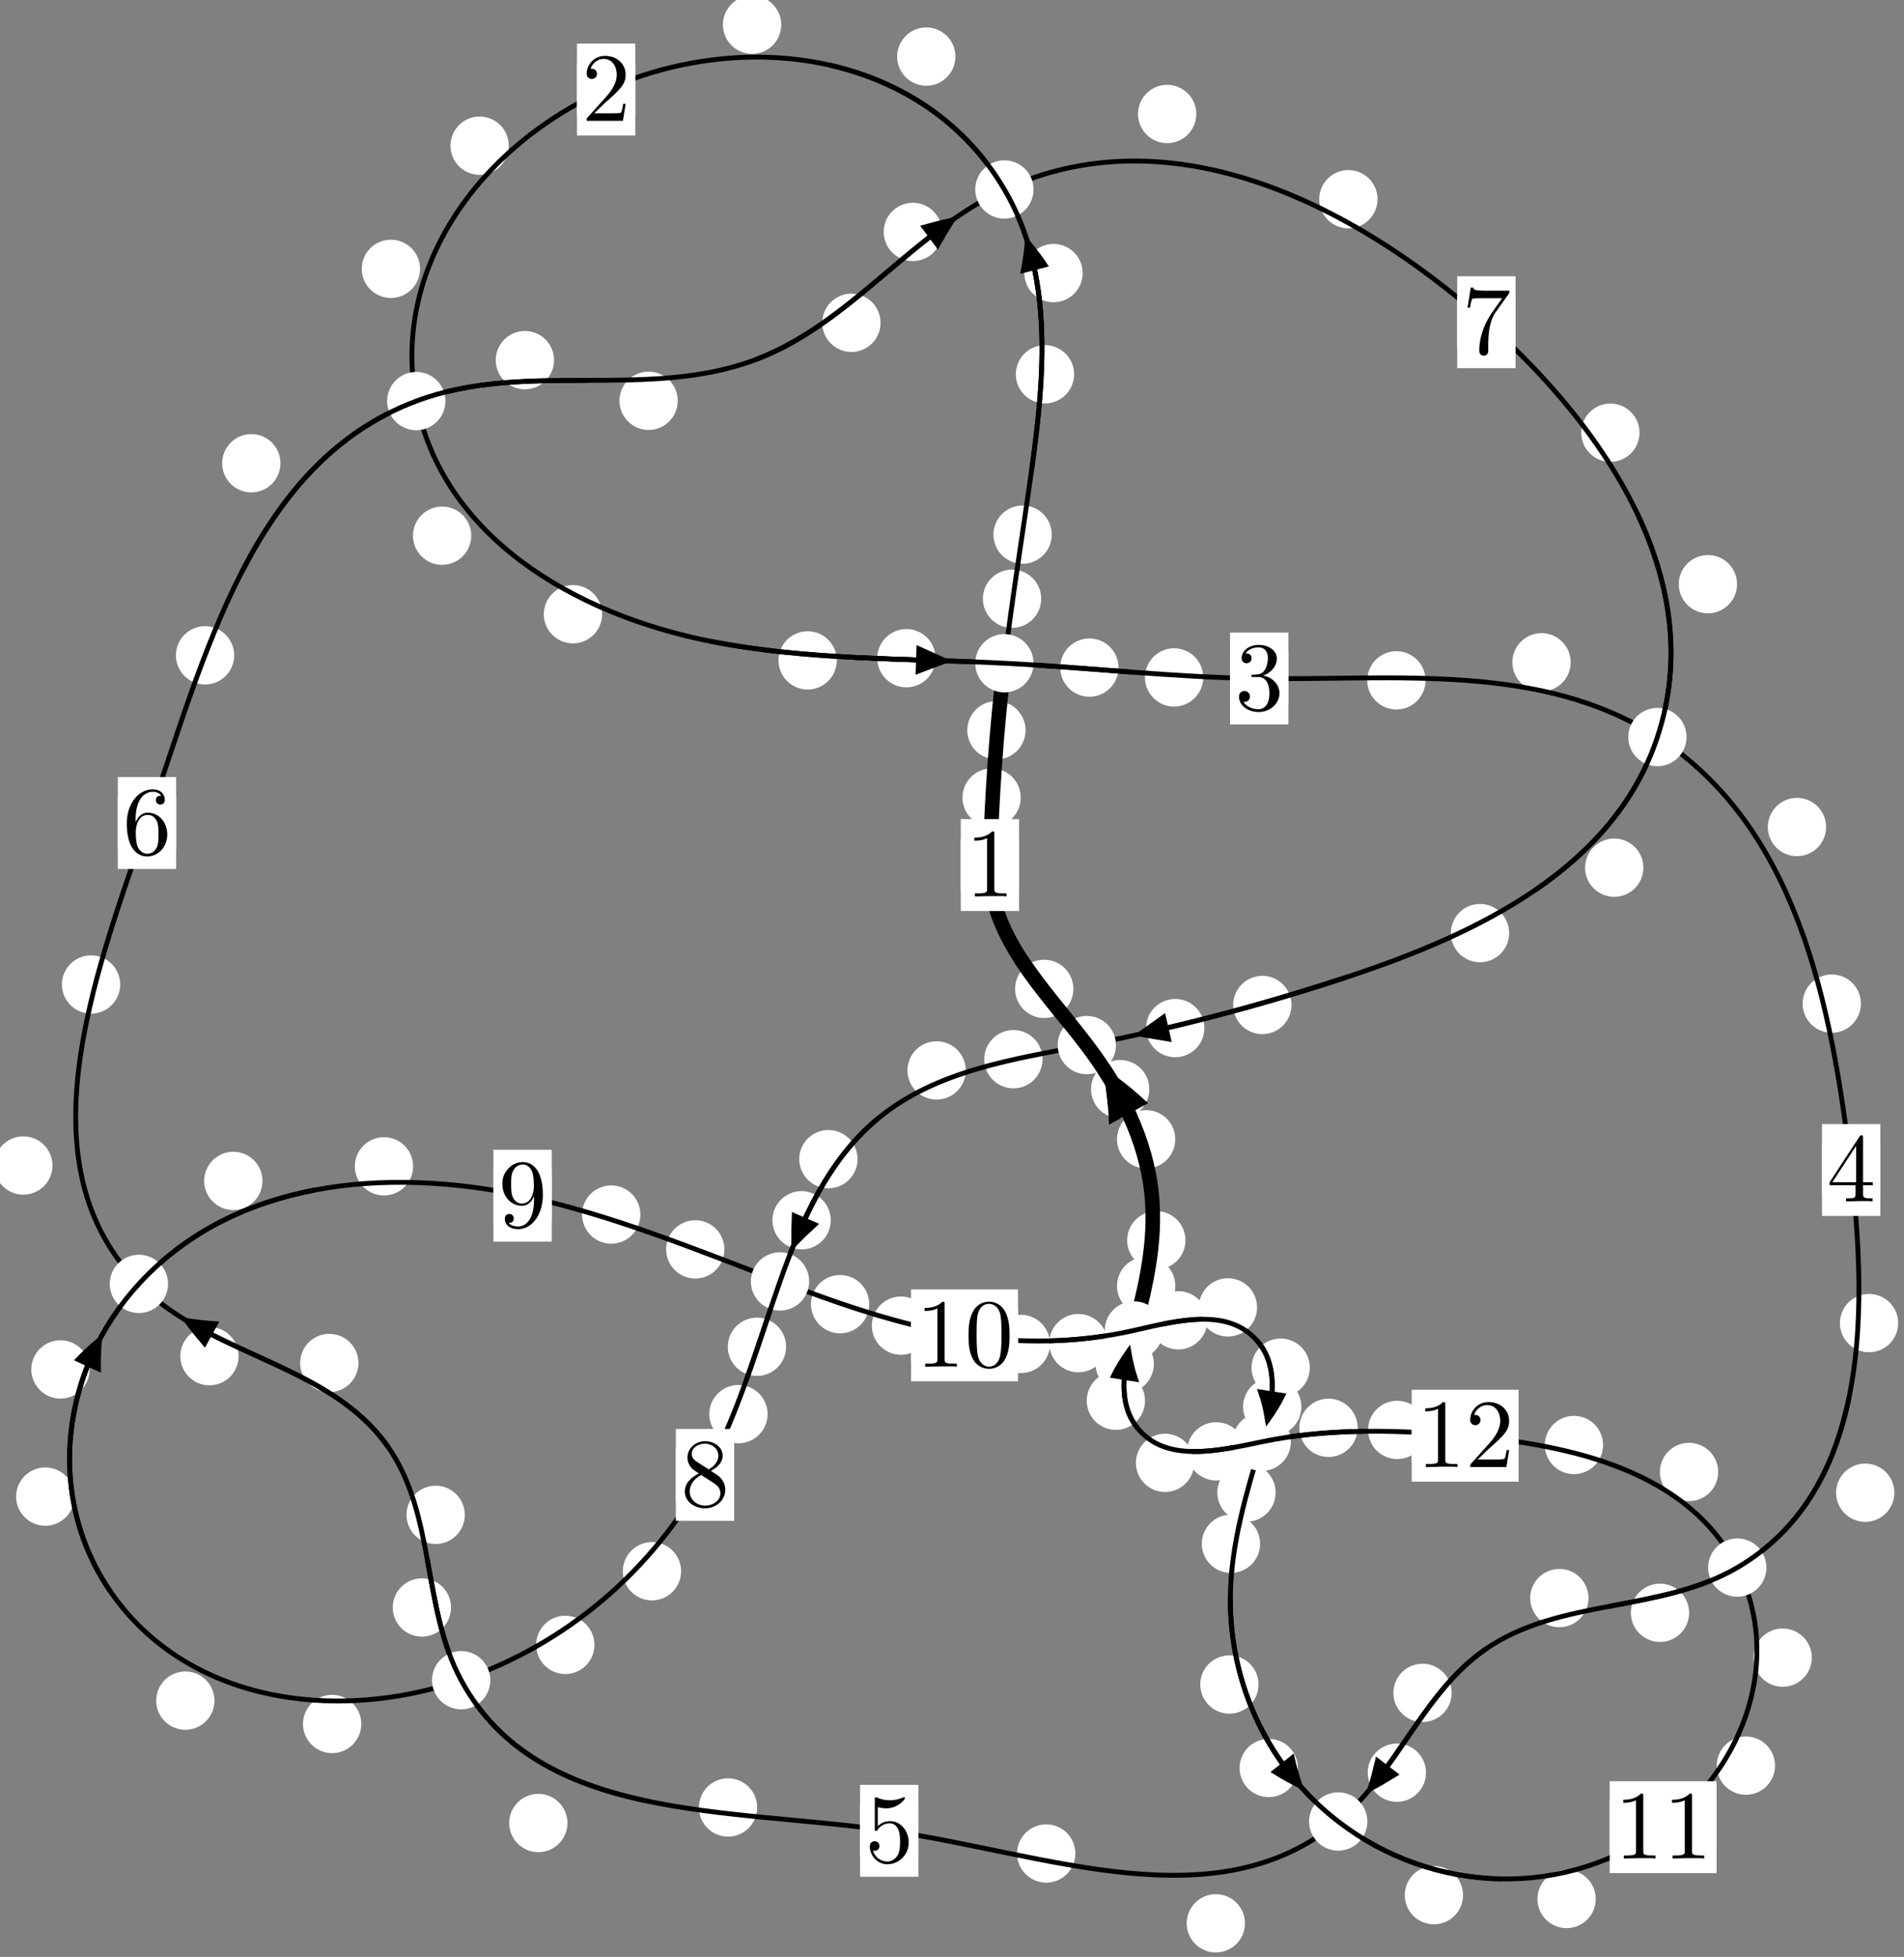 <?xml version="1.0"?>
<!-- Created by MetaPost 1.999 on 2021.07.06:0007 -->
<svg version="1.1" xmlns="http://www.w3.org/2000/svg" xmlns:xlink="http://www.w3.org/1999/xlink" width="195.256" height="200.635" viewBox="0 0 195.256 200.635">
<rect x="0" y="0" width="195.256" height="200.635" fill="#808080" stroke="none"/>
<!-- Original BoundingBox: -103.596359 -132.181274 91.659515 68.453934 -->
  <defs>
    <g transform="scale(0.01,0.01)" id="GLYPHcmr10_48">
      <path style="fill-rule: evenodd;" d="M460 -320C460 -400,455 -480,420 -554C374 -650,292 -666,250 -666C190 -666,117 -640,76 -547C44 -478,39 -400,39 -320C39 -245,43 -155,84 -79C127 2,200 22,249 22C303 22,379 1,423 -94C455 -163,460 -241,460 -320M249 -0C210 -0,151 -25,133 -121C122 -181,122 -273,122 -332C122 -396,122 -462,130 -516C149 -635,224 -644,249 -644C282 -644,348 -626,367 -527C377 -471,377 -395,377 -332C377 -257,377 -189,366 -125C351 -30,294 -0,249 -0"></path>
    </g>
    <g transform="scale(0.01,0.01)" id="GLYPHcmr10_49">
      <path style="fill-rule: evenodd;" d="M294 -640C294 -664,294 -666,271 -666C209 -602,121 -602,89 -602L89 -571C109 -571,168 -571,220 -597L220 -79C220 -43,217 -31,127 -31L95 -31L95 -0L257 -0L130 -3L217 -3L257 -3L297 -3L384 -3L419 -0L419 -31L387 -31C297 -31,294 -42,294 -79"></path>
    </g>
    <g transform="scale(0.01,0.01)" id="GLYPHcmr10_50">
      <path style="fill-rule: evenodd;" d="M127 -77L233 -180C389 -318,449 -372,449 -472C449 -586,359 -666,237 -666C124 -666,50 -574,50 -485C50 -429,100 -429,103 -429C120 -429,155 -441,155 -482C155 -508,137 -534,102 -534C94 -534,92 -534,89 -533C112 -598,166 -635,224 -635C315 -635,358 -554,358 -472C358 -392,308 -313,253 -251L61 -37C50 -26,50 -24,50 -0L421 -0L449 -174L424 -174C419 -144,412 -100,402 -85C395 -77,329 -77,307 -77"></path>
    </g>
    <g transform="scale(0.01,0.01)" id="GLYPHcmr10_51">
      <path style="fill-rule: evenodd;" d="M290 -352C372 -379,430 -449,430 -528C430 -610,342 -666,246 -666C145 -666,69 -606,69 -530C69 -497,91 -478,120 -478C151 -478,171 -500,171 -529C171 -579,124 -579,109 -579C140 -628,206 -641,242 -641C283 -641,338 -619,338 -529C338 -517,336 -459,310 -415C280 -367,246 -364,221 -363C213 -362,189 -360,182 -360C174 -359,167 -358,167 -348C167 -337,174 -337,191 -337L235 -337C317 -337,354 -269,354 -171C354 -35,285 -6,241 -6C198 -6,123 -23,88 -82C123 -77,154 -99,154 -137C154 -173,127 -193,98 -193C74 -193,42 -179,42 -135C42 -44,135 22,244 22C366 22,457 -69,457 -171C457 -253,394 -331,290 -352"></path>
    </g>
    <g transform="scale(0.01,0.01)" id="GLYPHcmr10_52">
      <path style="fill-rule: evenodd;" d="M294 -165L294 -78C294 -42,292 -31,218 -31L197 -31L197 -0L332 -0L238 -3L290 -3L332 -3L374 -3L427 -3L468 -0L468 -31L447 -31C373 -31,371 -42,371 -78L371 -165L471 -165L471 -196L371 -196L371 -651C371 -671,371 -677,355 -677C346 -677,343 -677,335 -665L28 -196L28 -165M300 -196L56 -196L300 -569"></path>
    </g>
    <g transform="scale(0.01,0.01)" id="GLYPHcmr10_53">
      <path style="fill-rule: evenodd;" d="M449 -201C449 -320,367 -420,259 -420C211 -420,168 -404,132 -369L132 -564C152 -558,185 -551,217 -551C340 -551,410 -642,410 -655C410 -661,407 -666,400 -666C399 -666,397 -666,392 -663C372 -654,323 -634,256 -634C216 -634,170 -641,123 -662C115 -665,113 -665,111 -665C101 -665,101 -657,101 -641L101 -345C101 -327,101 -319,115 -319C122 -319,124 -322,128 -328C139 -344,176 -398,257 -398C309 -398,334 -352,342 -334C358 -297,360 -258,360 -208C360 -173,360 -113,336 -71C312 -32,275 -6,229 -6C156 -6,99 -59,82 -118C85 -117,88 -116,99 -116C132 -116,149 -141,149 -165C149 -189,132 -214,99 -214C85 -214,50 -207,50 -161C50 -75,119 22,231 22C347 22,449 -74,449 -201"></path>
    </g>
    <g transform="scale(0.01,0.01)" id="GLYPHcmr10_54">
      <path style="fill-rule: evenodd;" d="M132 -328L132 -352C132 -605,256 -641,307 -641C331 -641,373 -635,395 -601C380 -601,340 -601,340 -556C340 -525,364 -510,386 -510C402 -510,432 -519,432 -558C432 -618,388 -666,305 -666C177 -666,42 -537,42 -316C42 -49,158 22,251 22C362 22,457 -72,457 -204C457 -331,368 -427,257 -427C189 -427,152 -376,132 -328M251 -6C188 -6,158 -66,152 -81C134 -128,134 -208,134 -226C134 -304,166 -404,256 -404C272 -404,318 -404,349 -342C367 -305,367 -254,367 -205C367 -157,367 -107,350 -71C320 -11,274 -6,251 -6"></path>
    </g>
    <g transform="scale(0.01,0.01)" id="GLYPHcmr10_55">
      <path style="fill-rule: evenodd;" d="M476 -609C485 -621,485 -623,485 -644L242 -644C120 -644,118 -657,114 -676L89 -676L56 -470L81 -470C84 -486,93 -549,106 -561C113 -567,191 -567,204 -567L411 -567C400 -551,321 -442,299 -409C209 -274,176 -135,176 -33C176 -23,176 22,222 22C268 22,268 -23,268 -33L268 -84C268 -139,271 -194,279 -248C283 -271,297 -357,341 -419"></path>
    </g>
    <g transform="scale(0.01,0.01)" id="GLYPHcmr10_56">
      <path style="fill-rule: evenodd;" d="M163 -457C117 -487,113 -521,113 -538C113 -599,178 -641,249 -641C322 -641,386 -589,386 -517C386 -460,347 -412,287 -377M309 -362C381 -399,430 -451,430 -517C430 -609,341 -666,250 -666C150 -666,69 -592,69 -499C69 -481,71 -436,113 -389C124 -377,161 -352,186 -335C128 -306,42 -250,42 -151C42 -45,144 22,249 22C362 22,457 -61,457 -168C457 -204,446 -249,408 -291C389 -312,373 -322,309 -362M209 -320L332 -242C360 -223,407 -193,407 -132C407 -58,332 -6,250 -6C164 -6,92 -68,92 -151C92 -209,124 -273,209 -320"></path>
    </g>
    <g transform="scale(0.01,0.01)" id="GLYPHcmr10_57">
      <path style="fill-rule: evenodd;" d="M367 -318L367 -286C367 -52,263 -6,205 -6C188 -6,134 -8,107 -42C151 -42,159 -71,159 -88C159 -119,135 -134,113 -134C97 -134,67 -125,67 -86C67 -19,121 22,206 22C335 22,457 -114,457 -329C457 -598,342 -666,253 -666C198 -666,149 -648,106 -603C65 -558,42 -516,42 -441C42 -316,130 -218,242 -218C303 -218,344 -260,367 -318M243 -241C227 -241,181 -241,150 -304C132 -341,132 -391,132 -440C132 -494,132 -541,153 -578C180 -628,218 -641,253 -641C299 -641,332 -607,349 -562C361 -530,365 -467,365 -421C365 -338,331 -241,243 -241"></path>
    </g>
  </defs>
  <path d="M104.678 81.776C104.678 80.983,104.363 80.223,103.803 79.662C103.242 79.102,102.482 78.787,101.69 78.787C100.897 78.787,100.137 79.102,99.576 79.662C99.016 80.223,98.701 80.983,98.701 81.776C98.701 82.568,99.016 83.328,99.576 83.889C100.137 84.449,100.897 84.764,101.69 84.764C102.482 84.764,103.242 84.449,103.803 83.889C104.363 83.328,104.678 82.568,104.678 81.776Z" style="fill: rgb(100%,100%,100%);stroke: none;"></path>
  <path d="M104.507 88.692C104.507 87.9,104.192 87.14,103.632 86.579C103.071 86.019,102.311 85.704,101.519 85.704C100.726 85.704,99.966 86.019,99.405 86.579C98.845 87.14,98.53 87.9,98.53 88.692C98.53 89.485,98.845 90.245,99.405 90.806C99.966 91.366,100.726 91.681,101.519 91.681C102.311 91.681,103.071 91.366,103.632 90.806C104.192 90.245,104.507 89.485,104.507 88.692Z" style="fill: rgb(100%,100%,100%);stroke: none;"></path>
  <path d="M106.774 61.387C106.774 60.595,106.459 59.835,105.899 59.274C105.338 58.714,104.578 58.399,103.785 58.399C102.993 58.399,102.233 58.714,101.672 59.274C101.112 59.835,100.797 60.595,100.797 61.387C100.797 62.18,101.112 62.94,101.672 63.501C102.233 64.061,102.993 64.376,103.785 64.376C104.578 64.376,105.338 64.061,105.899 63.501C106.459 62.94,106.774 62.18,106.774 61.387Z" style="fill: rgb(100%,100%,100%);stroke: none;"></path>
  <path d="M105.173 74.871C105.173 74.078,104.858 73.318,104.297 72.757C103.737 72.197,102.977 71.882,102.184 71.882C101.391 71.882,100.631 72.197,100.071 72.757C99.51 73.318,99.195 74.078,99.195 74.871C99.195 75.663,99.51 76.423,100.071 76.984C100.631 77.544,101.391 77.859,102.184 77.859C102.977 77.859,103.737 77.544,104.297 76.984C104.858 76.423,105.173 75.663,105.173 74.871Z" style="fill: rgb(100%,100%,100%);stroke: none;"></path>
  <path d="M110.151 38.373C110.151 37.581,109.836 36.821,109.276 36.26C108.715 35.7,107.955 35.385,107.163 35.385C106.37 35.385,105.61 35.7,105.049 36.26C104.489 36.821,104.174 37.581,104.174 38.373C104.174 39.166,104.489 39.926,105.049 40.487C105.61 41.047,106.37 41.362,107.163 41.362C107.955 41.362,108.715 41.047,109.276 40.487C109.836 39.926,110.151 39.166,110.151 38.373Z" style="fill: rgb(100%,100%,100%);stroke: none;"></path>
  <path d="M107.857 54.815C107.857 54.022,107.542 53.262,106.981 52.702C106.421 52.141,105.661 51.826,104.868 51.826C104.075 51.826,103.315 52.141,102.755 52.702C102.194 53.262,101.879 54.022,101.879 54.815C101.879 55.608,102.194 56.368,102.755 56.928C103.315 57.489,104.075 57.804,104.868 57.804C105.661 57.804,106.421 57.489,106.981 56.928C107.542 56.368,107.857 55.608,107.857 54.815Z" style="fill: rgb(100%,100%,100%);stroke: none;"></path>
  <path d="M97.98 5.801C97.98 5.008,97.665 4.248,97.105 3.688C96.544 3.127,95.784 2.812,94.992 2.812C94.199 2.812,93.439 3.127,92.878 3.688C92.318 4.248,92.003 5.008,92.003 5.801C92.003 6.594,92.318 7.354,92.878 7.914C93.439 8.475,94.199 8.79,94.992 8.79C95.784 8.79,96.544 8.475,97.105 7.914C97.665 7.354,97.98 6.594,97.98 5.801Z" style="fill: rgb(100%,100%,100%);stroke: none;"></path>
  <path d="M111.028 27.998C111.028 27.205,110.713 26.445,110.152 25.885C109.592 25.324,108.831 25.009,108.039 25.009C107.246 25.009,106.486 25.324,105.925 25.885C105.365 26.445,105.05 27.205,105.05 27.998C105.05 28.791,105.365 29.551,105.925 30.111C106.486 30.672,107.246 30.987,108.039 30.987C108.831 30.987,109.592 30.672,110.152 30.111C110.713 29.551,111.028 28.791,111.028 27.998Z" style="fill: rgb(100%,100%,100%);stroke: none;"></path>
  <path d="M52.174 14.938C52.174 14.145,51.859 13.385,51.299 12.824C50.738 12.264,49.978 11.949,49.185 11.949C48.393 11.949,47.633 12.264,47.072 12.824C46.512 13.385,46.197 14.145,46.197 14.938C46.197 15.73,46.512 16.491,47.072 17.051C47.633 17.611,48.393 17.926,49.185 17.926C49.978 17.926,50.738 17.611,51.299 17.051C51.859 16.491,52.174 15.73,52.174 14.938Z" style="fill: rgb(100%,100%,100%);stroke: none;"></path>
  <path d="M80.114 2.535C80.114 1.742,79.799 0.982,79.239 0.421C78.678 -0.139,77.918 -0.454,77.126 -0.454C76.333 -0.454,75.573 -0.139,75.012 0.421C74.452 0.982,74.137 1.742,74.137 2.535C74.137 3.327,74.452 4.088,75.012 4.648C75.573 5.209,76.333 5.524,77.126 5.524C77.918 5.524,78.678 5.209,79.239 4.648C79.799 4.088,80.114 3.327,80.114 2.535Z" style="fill: rgb(100%,100%,100%);stroke: none;"></path>
  <path d="M48.327 54.924C48.327 54.131,48.012 53.371,47.452 52.811C46.891 52.25,46.131 51.935,45.338 51.935C44.546 51.935,43.785 52.25,43.225 52.811C42.664 53.371,42.35 54.131,42.35 54.924C42.35 55.717,42.664 56.477,43.225 57.037C43.785 57.598,44.546 57.913,45.338 57.913C46.131 57.913,46.891 57.598,47.452 57.037C48.012 56.477,48.327 55.717,48.327 54.924Z" style="fill: rgb(100%,100%,100%);stroke: none;"></path>
  <path d="M43.076 27.564C43.076 26.772,42.761 26.012,42.2 25.451C41.64 24.891,40.879 24.576,40.087 24.576C39.294 24.576,38.534 24.891,37.973 25.451C37.413 26.012,37.098 26.772,37.098 27.564C37.098 28.357,37.413 29.117,37.973 29.678C38.534 30.238,39.294 30.553,40.087 30.553C40.879 30.553,41.64 30.238,42.2 29.678C42.761 29.117,43.076 28.357,43.076 27.564Z" style="fill: rgb(100%,100%,100%);stroke: none;"></path>
  <path d="M85.813 67.708C85.813 66.915,85.498 66.155,84.937 65.595C84.377 65.034,83.617 64.719,82.824 64.719C82.031 64.719,81.271 65.034,80.711 65.595C80.15 66.155,79.835 66.915,79.835 67.708C79.835 68.501,80.15 69.261,80.711 69.821C81.271 70.382,82.031 70.697,82.824 70.697C83.617 70.697,84.377 70.382,84.937 69.821C85.498 69.261,85.813 68.501,85.813 67.708Z" style="fill: rgb(100%,100%,100%);stroke: none;"></path>
  <path d="M61.746 62.974C61.746 62.181,61.431 61.421,60.871 60.861C60.31 60.3,59.55 59.985,58.758 59.985C57.965 59.985,57.205 60.3,56.644 60.861C56.084 61.421,55.769 62.181,55.769 62.974C55.769 63.767,56.084 64.527,56.644 65.087C57.205 65.648,57.965 65.963,58.758 65.963C59.55 65.963,60.31 65.648,60.871 65.087C61.431 64.527,61.746 63.767,61.746 62.974Z" style="fill: rgb(100%,100%,100%);stroke: none;"></path>
  <path d="M114.705 68.447C114.705 67.655,114.39 66.894,113.83 66.334C113.269 65.773,112.509 65.459,111.716 65.459C110.924 65.459,110.163 65.773,109.603 66.334C109.043 66.894,108.728 67.655,108.728 68.447C108.728 69.24,109.043 70,109.603 70.561C110.163 71.121,110.924 71.436,111.716 71.436C112.509 71.436,113.269 71.121,113.83 70.561C114.39 70,114.705 69.24,114.705 68.447Z" style="fill: rgb(100%,100%,100%);stroke: none;"></path>
  <path d="M95.941 67.484C95.941 66.692,95.626 65.932,95.066 65.371C94.505 64.811,93.745 64.496,92.952 64.496C92.16 64.496,91.399 64.811,90.839 65.371C90.278 65.932,89.964 66.692,89.964 67.484C89.964 68.277,90.278 69.037,90.839 69.598C91.399 70.158,92.16 70.473,92.952 70.473C93.745 70.473,94.505 70.158,95.066 69.598C95.626 69.037,95.941 68.277,95.941 67.484Z" style="fill: rgb(100%,100%,100%);stroke: none;"></path>
  <path d="M146.19 69.754C146.19 68.961,145.875 68.201,145.314 67.641C144.754 67.08,143.994 66.765,143.201 66.765C142.408 66.765,141.648 67.08,141.088 67.641C140.527 68.201,140.212 68.961,140.212 69.754C140.212 70.547,140.527 71.307,141.088 71.867C141.648 72.428,142.408 72.743,143.201 72.743C143.994 72.743,144.754 72.428,145.314 71.867C145.875 71.307,146.19 70.547,146.19 69.754Z" style="fill: rgb(100%,100%,100%);stroke: none;"></path>
  <path d="M123.391 69.455C123.391 68.662,123.076 67.902,122.516 67.342C121.955 66.781,121.195 66.466,120.402 66.466C119.61 66.466,118.85 66.781,118.289 67.342C117.729 67.902,117.414 68.662,117.414 69.455C117.414 70.248,117.729 71.008,118.289 71.568C118.85 72.129,119.61 72.444,120.402 72.444C121.195 72.444,121.955 72.129,122.516 71.568C123.076 71.008,123.391 70.248,123.391 69.455Z" style="fill: rgb(100%,100%,100%);stroke: none;"></path>
  <path d="M187.268 84.793C187.268 84.001,186.954 83.241,186.393 82.68C185.833 82.12,185.072 81.805,184.28 81.805C183.487 81.805,182.727 82.12,182.166 82.68C181.606 83.241,181.291 84.001,181.291 84.793C181.291 85.586,181.606 86.346,182.166 86.907C182.727 87.467,183.487 87.782,184.28 87.782C185.072 87.782,185.833 87.467,186.393 86.907C186.954 86.346,187.268 85.586,187.268 84.793Z" style="fill: rgb(100%,100%,100%);stroke: none;"></path>
  <path d="M161.072 67.903C161.072 67.111,160.758 66.35,160.197 65.79C159.637 65.229,158.876 64.914,158.084 64.914C157.291 64.914,156.531 65.229,155.97 65.79C155.41 66.35,155.095 67.111,155.095 67.903C155.095 68.696,155.41 69.456,155.97 70.017C156.531 70.577,157.291 70.892,158.084 70.892C158.876 70.892,159.637 70.577,160.197 70.017C160.758 69.456,161.072 68.696,161.072 67.903Z" style="fill: rgb(100%,100%,100%);stroke: none;"></path>
  <path d="M194.66 135.654C194.66 134.861,194.345 134.101,193.784 133.54C193.224 132.98,192.463 132.665,191.671 132.665C190.878 132.665,190.118 132.98,189.557 133.54C188.997 134.101,188.682 134.861,188.682 135.654C188.682 136.446,188.997 137.206,189.557 137.767C190.118 138.327,190.878 138.642,191.671 138.642C192.463 138.642,193.224 138.327,193.784 137.767C194.345 137.206,194.66 136.446,194.66 135.654Z" style="fill: rgb(100%,100%,100%);stroke: none;"></path>
  <path d="M190.838 102.9C190.838 102.107,190.523 101.347,189.962 100.787C189.402 100.226,188.641 99.911,187.849 99.911C187.056 99.911,186.296 100.226,185.735 100.787C185.175 101.347,184.86 102.107,184.86 102.9C184.86 103.693,185.175 104.453,185.735 105.013C186.296 105.574,187.056 105.889,187.849 105.889C188.641 105.889,189.402 105.574,189.962 105.013C190.523 104.453,190.838 103.693,190.838 102.9Z" style="fill: rgb(100%,100%,100%);stroke: none;"></path>
  <path d="M173.221 165.355C173.221 164.562,172.906 163.802,172.346 163.242C171.786 162.681,171.025 162.366,170.233 162.366C169.44 162.366,168.68 162.681,168.119 163.242C167.559 163.802,167.244 164.562,167.244 165.355C167.244 166.148,167.559 166.908,168.119 167.468C168.68 168.029,169.44 168.344,170.233 168.344C171.025 168.344,171.786 168.029,172.346 167.468C172.906 166.908,173.221 166.148,173.221 165.355Z" style="fill: rgb(100%,100%,100%);stroke: none;"></path>
  <path d="M194.27 153.044C194.27 152.252,193.955 151.492,193.395 150.931C192.834 150.371,192.074 150.056,191.282 150.056C190.489 150.056,189.729 150.371,189.168 150.931C188.608 151.492,188.293 152.252,188.293 153.044C188.293 153.837,188.608 154.597,189.168 155.158C189.729 155.718,190.489 156.033,191.282 156.033C192.074 156.033,192.834 155.718,193.395 155.158C193.955 154.597,194.27 153.837,194.27 153.044Z" style="fill: rgb(100%,100%,100%);stroke: none;"></path>
  <path d="M148.868 173.566C148.868 172.773,148.553 172.013,147.993 171.453C147.432 170.892,146.672 170.577,145.88 170.577C145.087 170.577,144.327 170.892,143.766 171.453C143.206 172.013,142.891 172.773,142.891 173.566C142.891 174.359,143.206 175.119,143.766 175.679C144.327 176.24,145.087 176.555,145.88 176.555C146.672 176.555,147.432 176.24,147.993 175.679C148.553 175.119,148.868 174.359,148.868 173.566Z" style="fill: rgb(100%,100%,100%);stroke: none;"></path>
  <path d="M162.901 163.846C162.901 163.053,162.586 162.293,162.026 161.733C161.465 161.172,160.705 160.857,159.912 160.857C159.12 160.857,158.359 161.172,157.799 161.733C157.239 162.293,156.924 163.053,156.924 163.846C156.924 164.639,157.239 165.399,157.799 165.959C158.359 166.52,159.12 166.835,159.912 166.835C160.705 166.835,161.465 166.52,162.026 165.959C162.586 165.399,162.901 164.639,162.901 163.846Z" style="fill: rgb(100%,100%,100%);stroke: none;"></path>
  <path d="M127.674 197.193C127.674 196.4,127.359 195.64,126.798 195.079C126.238 194.519,125.478 194.204,124.685 194.204C123.892 194.204,123.132 194.519,122.572 195.079C122.011 195.64,121.696 196.4,121.696 197.193C121.696 197.985,122.011 198.745,122.572 199.306C123.132 199.866,123.892 200.181,124.685 200.181C125.478 200.181,126.238 199.866,126.798 199.306C127.359 198.745,127.674 197.985,127.674 197.193Z" style="fill: rgb(100%,100%,100%);stroke: none;"></path>
  <path d="M146.237 181.749C146.237 180.956,145.922 180.196,145.361 179.636C144.801 179.075,144.041 178.76,143.248 178.76C142.455 178.76,141.695 179.075,141.135 179.636C140.574 180.196,140.259 180.956,140.259 181.749C140.259 182.542,140.574 183.302,141.135 183.862C141.695 184.423,142.455 184.738,143.248 184.738C144.041 184.738,144.801 184.423,145.361 183.862C145.922 183.302,146.237 182.542,146.237 181.749Z" style="fill: rgb(100%,100%,100%);stroke: none;"></path>
  <path d="M77.65 185.315C77.65 184.522,77.335 183.762,76.775 183.202C76.214 182.641,75.454 182.326,74.661 182.326C73.869 182.326,73.109 182.641,72.548 183.202C71.988 183.762,71.673 184.522,71.673 185.315C71.673 186.108,71.988 186.868,72.548 187.428C73.109 187.989,73.869 188.304,74.661 188.304C75.454 188.304,76.214 187.989,76.775 187.428C77.335 186.868,77.65 186.108,77.65 185.315Z" style="fill: rgb(100%,100%,100%);stroke: none;"></path>
  <path d="M110.278 190.034C110.278 189.241,109.963 188.481,109.402 187.921C108.842 187.36,108.082 187.045,107.289 187.045C106.496 187.045,105.736 187.36,105.176 187.921C104.615 188.481,104.3 189.241,104.3 190.034C104.3 190.827,104.615 191.587,105.176 192.147C105.736 192.708,106.496 193.023,107.289 193.023C108.082 193.023,108.842 192.708,109.402 192.147C109.963 191.587,110.278 190.827,110.278 190.034Z" style="fill: rgb(100%,100%,100%);stroke: none;"></path>
  <path d="M46.253 164.811C46.253 164.018,45.938 163.258,45.378 162.698C44.817 162.137,44.057 161.822,43.264 161.822C42.472 161.822,41.711 162.137,41.151 162.698C40.59 163.258,40.276 164.018,40.276 164.811C40.276 165.604,40.59 166.364,41.151 166.924C41.711 167.485,42.472 167.8,43.264 167.8C44.057 167.8,44.817 167.485,45.378 166.924C45.938 166.364,46.253 165.604,46.253 164.811Z" style="fill: rgb(100%,100%,100%);stroke: none;"></path>
  <path d="M58.193 186.909C58.193 186.116,57.878 185.356,57.317 184.796C56.757 184.235,55.997 183.92,55.204 183.92C54.411 183.92,53.651 184.235,53.091 184.796C52.53 185.356,52.215 186.116,52.215 186.909C52.215 187.702,52.53 188.462,53.091 189.022C53.651 189.583,54.411 189.898,55.204 189.898C55.997 189.898,56.757 189.583,57.317 189.022C57.878 188.462,58.193 187.702,58.193 186.909Z" style="fill: rgb(100%,100%,100%);stroke: none;"></path>
  <path d="M36.76 139.744C36.76 138.951,36.445 138.191,35.884 137.63C35.324 137.07,34.564 136.755,33.771 136.755C32.978 136.755,32.218 137.07,31.658 137.63C31.097 138.191,30.782 138.951,30.782 139.744C30.782 140.536,31.097 141.296,31.658 141.857C32.218 142.417,32.978 142.732,33.771 142.732C34.564 142.732,35.324 142.417,35.884 141.857C36.445 141.296,36.76 140.536,36.76 139.744Z" style="fill: rgb(100%,100%,100%);stroke: none;"></path>
  <path d="M47.666 155.314C47.666 154.521,47.351 153.761,46.79 153.2C46.23 152.64,45.47 152.325,44.677 152.325C43.884 152.325,43.124 152.64,42.564 153.2C42.003 153.761,41.688 154.521,41.688 155.314C41.688 156.106,42.003 156.866,42.564 157.427C43.124 157.987,43.884 158.302,44.677 158.302C45.47 158.302,46.23 157.987,46.79 157.427C47.351 156.866,47.666 156.106,47.666 155.314Z" style="fill: rgb(100%,100%,100%);stroke: none;"></path>
  <path d="M5.381 119.497C5.381 118.704,5.066 117.944,4.506 117.384C3.945 116.823,3.185 116.508,2.392 116.508C1.6 116.508,0.84 116.823,0.279 117.384C-0.281 117.944,-0.596 118.704,-0.596 119.497C-0.596 120.29,-0.281 121.05,0.279 121.61C0.84 122.171,1.6 122.486,2.392 122.486C3.185 122.486,3.945 122.171,4.506 121.61C5.066 121.05,5.381 120.29,5.381 119.497Z" style="fill: rgb(100%,100%,100%);stroke: none;"></path>
  <path d="M24.468 139.044C24.468 138.252,24.153 137.491,23.593 136.931C23.032 136.37,22.272 136.056,21.479 136.056C20.687 136.056,19.927 136.37,19.366 136.931C18.806 137.491,18.491 138.252,18.491 139.044C18.491 139.837,18.806 140.597,19.366 141.158C19.927 141.718,20.687 142.033,21.479 142.033C22.272 142.033,23.032 141.718,23.593 141.158C24.153 140.597,24.468 139.837,24.468 139.044Z" style="fill: rgb(100%,100%,100%);stroke: none;"></path>
  <path d="M24.016 67.191C24.016 66.398,23.701 65.638,23.141 65.078C22.58 64.517,21.82 64.202,21.028 64.202C20.235 64.202,19.475 64.517,18.914 65.078C18.354 65.638,18.039 66.398,18.039 67.191C18.039 67.984,18.354 68.744,18.914 69.304C19.475 69.865,20.235 70.18,21.028 70.18C21.82 70.18,22.58 69.865,23.141 69.304C23.701 68.744,24.016 67.984,24.016 67.191Z" style="fill: rgb(100%,100%,100%);stroke: none;"></path>
  <path d="M12.326 100.937C12.326 100.144,12.011 99.384,11.451 98.824C10.89 98.263,10.13 97.948,9.338 97.948C8.545 97.948,7.785 98.263,7.224 98.824C6.664 99.384,6.349 100.144,6.349 100.937C6.349 101.73,6.664 102.49,7.224 103.05C7.785 103.611,8.545 103.926,9.338 103.926C10.13 103.926,10.89 103.611,11.451 103.05C12.011 102.49,12.326 101.73,12.326 100.937Z" style="fill: rgb(100%,100%,100%);stroke: none;"></path>
  <path d="M56.818 36.923C56.818 36.13,56.503 35.37,55.943 34.81C55.382 34.249,54.622 33.934,53.83 33.934C53.037 33.934,52.277 34.249,51.716 34.81C51.156 35.37,50.841 36.13,50.841 36.923C50.841 37.716,51.156 38.476,51.716 39.036C52.277 39.597,53.037 39.912,53.83 39.912C54.622 39.912,55.382 39.597,55.943 39.036C56.503 38.476,56.818 37.716,56.818 36.923Z" style="fill: rgb(100%,100%,100%);stroke: none;"></path>
  <path d="M28.761 47.495C28.761 46.703,28.446 45.942,27.885 45.382C27.325 44.821,26.565 44.506,25.772 44.506C24.979 44.506,24.219 44.821,23.659 45.382C23.098 45.942,22.783 46.703,22.783 47.495C22.783 48.288,23.098 49.048,23.659 49.609C24.219 50.169,24.979 50.484,25.772 50.484C26.565 50.484,27.325 50.169,27.885 49.609C28.446 49.048,28.761 48.288,28.761 47.495Z" style="fill: rgb(100%,100%,100%);stroke: none;"></path>
  <path d="M90.301 33.098C90.301 32.306,89.986 31.545,89.426 30.985C88.865 30.424,88.105 30.109,87.312 30.109C86.52 30.109,85.759 30.424,85.199 30.985C84.638 31.545,84.324 32.306,84.324 33.098C84.324 33.891,84.638 34.651,85.199 35.212C85.759 35.772,86.52 36.087,87.312 36.087C88.105 36.087,88.865 35.772,89.426 35.212C89.986 34.651,90.301 33.891,90.301 33.098Z" style="fill: rgb(100%,100%,100%);stroke: none;"></path>
  <path d="M69.503 41.092C69.503 40.3,69.188 39.539,68.627 38.979C68.067 38.418,67.307 38.103,66.514 38.103C65.721 38.103,64.961 38.418,64.401 38.979C63.84 39.539,63.525 40.3,63.525 41.092C63.525 41.885,63.84 42.645,64.401 43.206C64.961 43.766,65.721 44.081,66.514 44.081C67.307 44.081,68.067 43.766,68.627 43.206C69.188 42.645,69.503 41.885,69.503 41.092Z" style="fill: rgb(100%,100%,100%);stroke: none;"></path>
  <path d="M122.681 11.687C122.681 10.894,122.366 10.134,121.806 9.573C121.245 9.013,120.485 8.698,119.692 8.698C118.9 8.698,118.14 9.013,117.579 9.573C117.019 10.134,116.704 10.894,116.704 11.687C116.704 12.479,117.019 13.24,117.579 13.8C118.14 14.36,118.9 14.675,119.692 14.675C120.485 14.675,121.245 14.36,121.806 13.8C122.366 13.24,122.681 12.479,122.681 11.687Z" style="fill: rgb(100%,100%,100%);stroke: none;"></path>
  <path d="M96.601 23.778C96.601 22.985,96.286 22.225,95.726 21.665C95.165 21.104,94.405 20.789,93.613 20.789C92.82 20.789,92.06 21.104,91.499 21.665C90.939 22.225,90.624 22.985,90.624 23.778C90.624 24.571,90.939 25.331,91.499 25.891C92.06 26.452,92.82 26.767,93.613 26.767C94.405 26.767,95.165 26.452,95.726 25.891C96.286 25.331,96.601 24.571,96.601 23.778Z" style="fill: rgb(100%,100%,100%);stroke: none;"></path>
  <path d="M168.133 44.363C168.133 43.57,167.818 42.81,167.258 42.25C166.697 41.689,165.937 41.374,165.145 41.374C164.352 41.374,163.592 41.689,163.031 42.25C162.471 42.81,162.156 43.57,162.156 44.363C162.156 45.156,162.471 45.916,163.031 46.476C163.592 47.037,164.352 47.352,165.145 47.352C165.937 47.352,166.697 47.037,167.258 46.476C167.818 45.916,168.133 45.156,168.133 44.363Z" style="fill: rgb(100%,100%,100%);stroke: none;"></path>
  <path d="M141.265 20.424C141.265 19.632,140.95 18.872,140.39 18.311C139.829 17.751,139.069 17.436,138.276 17.436C137.484 17.436,136.724 17.751,136.163 18.311C135.603 18.872,135.288 19.632,135.288 20.424C135.288 21.217,135.603 21.977,136.163 22.538C136.724 23.098,137.484 23.413,138.276 23.413C139.069 23.413,139.829 23.098,140.39 22.538C140.95 21.977,141.265 21.217,141.265 20.424Z" style="fill: rgb(100%,100%,100%);stroke: none;"></path>
  <path d="M168.528 88.961C168.528 88.169,168.213 87.409,167.653 86.848C167.092 86.288,166.332 85.973,165.54 85.973C164.747 85.973,163.987 86.288,163.426 86.848C162.866 87.409,162.551 88.169,162.551 88.961C162.551 89.754,162.866 90.514,163.426 91.075C163.987 91.635,164.747 91.95,165.54 91.95C166.332 91.95,167.092 91.635,167.653 91.075C168.213 90.514,168.528 89.754,168.528 88.961Z" style="fill: rgb(100%,100%,100%);stroke: none;"></path>
  <path d="M178.137 59.894C178.137 59.101,177.822 58.341,177.262 57.781C176.701 57.22,175.941 56.905,175.149 56.905C174.356 56.905,173.596 57.22,173.035 57.781C172.475 58.341,172.16 59.101,172.16 59.894C172.16 60.687,172.475 61.447,173.035 62.007C173.596 62.568,174.356 62.883,175.149 62.883C175.941 62.883,176.701 62.568,177.262 62.007C177.822 61.447,178.137 60.687,178.137 59.894Z" style="fill: rgb(100%,100%,100%);stroke: none;"></path>
  <path d="M132.443 103.04C132.443 102.247,132.128 101.487,131.567 100.926C131.007 100.366,130.247 100.051,129.454 100.051C128.661 100.051,127.901 100.366,127.341 100.926C126.78 101.487,126.465 102.247,126.465 103.04C126.465 103.832,126.78 104.592,127.341 105.153C127.901 105.713,128.661 106.028,129.454 106.028C130.247 106.028,131.007 105.713,131.567 105.153C132.128 104.592,132.443 103.832,132.443 103.04Z" style="fill: rgb(100%,100%,100%);stroke: none;"></path>
  <path d="M154.763 95.669C154.763 94.876,154.448 94.116,153.887 93.555C153.327 92.995,152.567 92.68,151.774 92.68C150.981 92.68,150.221 92.995,149.661 93.555C149.1 94.116,148.785 94.876,148.785 95.669C148.785 96.462,149.1 97.222,149.661 97.782C150.221 98.343,150.981 98.658,151.774 98.658C152.567 98.658,153.327 98.343,153.887 97.782C154.448 97.222,154.763 96.462,154.763 95.669Z" style="fill: rgb(100%,100%,100%);stroke: none;"></path>
  <path d="M106.914 108.596C106.914 107.803,106.599 107.043,106.038 106.483C105.478 105.922,104.717 105.607,103.925 105.607C103.132 105.607,102.372 105.922,101.811 106.483C101.251 107.043,100.936 107.803,100.936 108.596C100.936 109.389,101.251 110.149,101.811 110.71C102.372 111.27,103.132 111.585,103.925 111.585C104.717 111.585,105.478 111.27,106.038 110.71C106.599 110.149,106.914 109.389,106.914 108.596Z" style="fill: rgb(100%,100%,100%);stroke: none;"></path>
  <path d="M123.508 105.406C123.508 104.614,123.193 103.854,122.633 103.293C122.072 102.733,121.312 102.418,120.52 102.418C119.727 102.418,118.967 102.733,118.406 103.293C117.846 103.854,117.531 104.614,117.531 105.406C117.531 106.199,117.846 106.959,118.406 107.52C118.967 108.08,119.727 108.395,120.52 108.395C121.312 108.395,122.072 108.08,122.633 107.52C123.193 106.959,123.508 106.199,123.508 105.406Z" style="fill: rgb(100%,100%,100%);stroke: none;"></path>
  <path d="M87.94 118.844C87.94 118.051,87.625 117.291,87.065 116.73C86.504 116.17,85.744 115.855,84.951 115.855C84.159 115.855,83.399 116.17,82.838 116.73C82.278 117.291,81.963 118.051,81.963 118.844C81.963 119.636,82.278 120.396,82.838 120.957C83.399 121.517,84.159 121.832,84.951 121.832C85.744 121.832,86.504 121.517,87.065 120.957C87.625 120.396,87.94 119.636,87.94 118.844Z" style="fill: rgb(100%,100%,100%);stroke: none;"></path>
  <path d="M99.037 109.747C99.037 108.954,98.722 108.194,98.162 107.634C97.601 107.073,96.841 106.758,96.048 106.758C95.256 106.758,94.495 107.073,93.935 107.634C93.374 108.194,93.06 108.954,93.06 109.747C93.06 110.54,93.374 111.3,93.935 111.86C94.495 112.421,95.256 112.736,96.048 112.736C96.841 112.736,97.601 112.421,98.162 111.86C98.722 111.3,99.037 110.54,99.037 109.747Z" style="fill: rgb(100%,100%,100%);stroke: none;"></path>
  <path d="M80.614 138.081C80.614 137.288,80.299 136.528,79.739 135.968C79.178 135.407,78.418 135.092,77.626 135.092C76.833 135.092,76.073 135.407,75.512 135.968C74.952 136.528,74.637 137.288,74.637 138.081C74.637 138.874,74.952 139.634,75.512 140.194C76.073 140.755,76.833 141.07,77.626 141.07C78.418 141.07,79.178 140.755,79.739 140.194C80.299 139.634,80.614 138.874,80.614 138.081Z" style="fill: rgb(100%,100%,100%);stroke: none;"></path>
  <path d="M85.191 125.11C85.191 124.317,84.876 123.557,84.315 122.997C83.755 122.436,82.995 122.121,82.202 122.121C81.409 122.121,80.649 122.436,80.089 122.997C79.528 123.557,79.213 124.317,79.213 125.11C79.213 125.903,79.528 126.663,80.089 127.223C80.649 127.784,81.409 128.099,82.202 128.099C82.995 128.099,83.755 127.784,84.315 127.223C84.876 126.663,85.191 125.903,85.191 125.11Z" style="fill: rgb(100%,100%,100%);stroke: none;"></path>
  <path d="M69.847 161.095C69.847 160.302,69.533 159.542,68.972 158.982C68.412 158.421,67.651 158.106,66.859 158.106C66.066 158.106,65.306 158.421,64.745 158.982C64.185 159.542,63.87 160.302,63.87 161.095C63.87 161.888,64.185 162.648,64.745 163.208C65.306 163.769,66.066 164.084,66.859 164.084C67.651 164.084,68.412 163.769,68.972 163.208C69.533 162.648,69.847 161.888,69.847 161.095Z" style="fill: rgb(100%,100%,100%);stroke: none;"></path>
  <path d="M78.717 144.986C78.717 144.193,78.402 143.433,77.841 142.873C77.281 142.312,76.521 141.997,75.728 141.997C74.935 141.997,74.175 142.312,73.615 142.873C73.054 143.433,72.739 144.193,72.739 144.986C72.739 145.779,73.054 146.539,73.615 147.099C74.175 147.66,74.935 147.975,75.728 147.975C76.521 147.975,77.281 147.66,77.841 147.099C78.402 146.539,78.717 145.779,78.717 144.986Z" style="fill: rgb(100%,100%,100%);stroke: none;"></path>
  <path d="M37.049 176.755C37.049 175.963,36.734 175.202,36.173 174.642C35.613 174.081,34.853 173.767,34.06 173.767C33.267 173.767,32.507 174.081,31.947 174.642C31.386 175.202,31.071 175.963,31.071 176.755C31.071 177.548,31.386 178.308,31.947 178.869C32.507 179.429,33.267 179.744,34.06 179.744C34.853 179.744,35.613 179.429,36.173 178.869C36.734 178.308,37.049 177.548,37.049 176.755Z" style="fill: rgb(100%,100%,100%);stroke: none;"></path>
  <path d="M60.962 168.645C60.962 167.852,60.647 167.092,60.086 166.532C59.526 165.971,58.766 165.656,57.973 165.656C57.18 165.656,56.42 165.971,55.859 166.532C55.299 167.092,54.984 167.852,54.984 168.645C54.984 169.438,55.299 170.198,55.859 170.758C56.42 171.319,57.18 171.634,57.973 171.634C58.766 171.634,59.526 171.319,60.086 170.758C60.647 170.198,60.962 169.438,60.962 168.645Z" style="fill: rgb(100%,100%,100%);stroke: none;"></path>
  <path d="M7.63 153.442C7.63 152.65,7.316 151.89,6.755 151.329C6.195 150.769,5.434 150.454,4.642 150.454C3.849 150.454,3.089 150.769,2.528 151.329C1.968 151.89,1.653 152.65,1.653 153.442C1.653 154.235,1.968 154.995,2.528 155.556C3.089 156.116,3.849 156.431,4.642 156.431C5.434 156.431,6.195 156.116,6.755 155.556C7.316 154.995,7.63 154.235,7.63 153.442Z" style="fill: rgb(100%,100%,100%);stroke: none;"></path>
  <path d="M21.995 174.361C21.995 173.568,21.681 172.808,21.12 172.247C20.56 171.687,19.799 171.372,19.007 171.372C18.214 171.372,17.454 171.687,16.893 172.247C16.333 172.808,16.018 173.568,16.018 174.361C16.018 175.153,16.333 175.913,16.893 176.474C17.454 177.034,18.214 177.349,19.007 177.349C19.799 177.349,20.56 177.034,21.12 176.474C21.681 175.913,21.995 175.153,21.995 174.361Z" style="fill: rgb(100%,100%,100%);stroke: none;"></path>
  <path d="M26.915 121.075C26.915 120.282,26.6 119.522,26.04 118.961C25.48 118.401,24.719 118.086,23.927 118.086C23.134 118.086,22.374 118.401,21.813 118.961C21.253 119.522,20.938 120.282,20.938 121.075C20.938 121.867,21.253 122.627,21.813 123.188C22.374 123.748,23.134 124.063,23.927 124.063C24.719 124.063,25.48 123.748,26.04 123.188C26.6 122.627,26.915 121.867,26.915 121.075Z" style="fill: rgb(100%,100%,100%);stroke: none;"></path>
  <path d="M9.19 140.403C9.19 139.61,8.875 138.85,8.314 138.29C7.754 137.729,6.994 137.414,6.201 137.414C5.408 137.414,4.648 137.729,4.088 138.29C3.527 138.85,3.212 139.61,3.212 140.403C3.212 141.196,3.527 141.956,4.088 142.516C4.648 143.077,5.408 143.392,6.201 143.392C6.994 143.392,7.754 143.077,8.314 142.516C8.875 141.956,9.19 141.196,9.19 140.403Z" style="fill: rgb(100%,100%,100%);stroke: none;"></path>
  <path d="M65.67 124.525C65.67 123.732,65.355 122.972,64.794 122.411C64.234 121.851,63.474 121.536,62.681 121.536C61.888 121.536,61.128 121.851,60.568 122.411C60.007 122.972,59.692 123.732,59.692 124.525C59.692 125.317,60.007 126.078,60.568 126.638C61.128 127.199,61.888 127.514,62.681 127.514C63.474 127.514,64.234 127.199,64.794 126.638C65.355 126.078,65.67 125.317,65.67 124.525Z" style="fill: rgb(100%,100%,100%);stroke: none;"></path>
  <path d="M42.366 119.579C42.366 118.787,42.051 118.027,41.49 117.466C40.93 116.906,40.17 116.591,39.377 116.591C38.584 116.591,37.824 116.906,37.264 117.466C36.703 118.027,36.388 118.787,36.388 119.579C36.388 120.372,36.703 121.132,37.264 121.693C37.824 122.253,38.584 122.568,39.377 122.568C40.17 122.568,40.93 122.253,41.49 121.693C42.051 121.132,42.366 120.372,42.366 119.579Z" style="fill: rgb(100%,100%,100%);stroke: none;"></path>
  <path d="M89.141 133.713C89.141 132.92,88.826 132.16,88.265 131.599C87.705 131.039,86.945 130.724,86.152 130.724C85.359 130.724,84.599 131.039,84.038 131.599C83.478 132.16,83.163 132.92,83.163 133.713C83.163 134.505,83.478 135.265,84.038 135.826C84.599 136.386,85.359 136.701,86.152 136.701C86.945 136.701,87.705 136.386,88.265 135.826C88.826 135.265,89.141 134.505,89.141 133.713Z" style="fill: rgb(100%,100%,100%);stroke: none;"></path>
  <path d="M74.291 128.095C74.291 127.303,73.976 126.543,73.415 125.982C72.855 125.422,72.095 125.107,71.302 125.107C70.509 125.107,69.749 125.422,69.189 125.982C68.628 126.543,68.313 127.303,68.313 128.095C68.313 128.888,68.628 129.648,69.189 130.209C69.749 130.769,70.509 131.084,71.302 131.084C72.095 131.084,72.855 130.769,73.415 130.209C73.976 129.648,74.291 128.888,74.291 128.095Z" style="fill: rgb(100%,100%,100%);stroke: none;"></path>
  <path d="M107.678 137.791C107.678 136.999,107.363 136.238,106.803 135.678C106.242 135.117,105.482 134.802,104.689 134.802C103.897 134.802,103.137 135.117,102.576 135.678C102.016 136.238,101.701 136.999,101.701 137.791C101.701 138.584,102.016 139.344,102.576 139.905C103.137 140.465,103.897 140.78,104.689 140.78C105.482 140.78,106.242 140.465,106.803 139.905C107.363 139.344,107.678 138.584,107.678 137.791Z" style="fill: rgb(100%,100%,100%);stroke: none;"></path>
  <path d="M95.384 135.913C95.384 135.121,95.069 134.36,94.509 133.8C93.948 133.239,93.188 132.925,92.395 132.925C91.603 132.925,90.842 133.239,90.282 133.8C89.722 134.36,89.407 135.121,89.407 135.913C89.407 136.706,89.722 137.466,90.282 138.027C90.842 138.587,91.603 138.902,92.395 138.902C93.188 138.902,93.948 138.587,94.509 138.027C95.069 137.466,95.384 136.706,95.384 135.913Z" style="fill: rgb(100%,100%,100%);stroke: none;"></path>
  <path d="M123.82 135.367C123.82 134.574,123.505 133.814,122.945 133.253C122.384 132.693,121.624 132.378,120.832 132.378C120.039 132.378,119.279 132.693,118.718 133.253C118.158 133.814,117.843 134.574,117.843 135.367C117.843 136.159,118.158 136.919,118.718 137.48C119.279 138.04,120.039 138.355,120.832 138.355C121.624 138.355,122.384 138.04,122.945 137.48C123.505 136.919,123.82 136.159,123.82 135.367Z" style="fill: rgb(100%,100%,100%);stroke: none;"></path>
  <path d="M113.574 137.707C113.574 136.914,113.259 136.154,112.699 135.594C112.139 135.033,111.378 134.718,110.586 134.718C109.793 134.718,109.033 135.033,108.472 135.594C107.912 136.154,107.597 136.914,107.597 137.707C107.597 138.5,107.912 139.26,108.472 139.82C109.033 140.381,109.793 140.696,110.586 140.696C111.378 140.696,112.139 140.381,112.699 139.82C113.259 139.26,113.574 138.5,113.574 137.707Z" style="fill: rgb(100%,100%,100%);stroke: none;"></path>
  <path d="M134.321 140.224C134.321 139.432,134.007 138.672,133.446 138.111C132.886 137.551,132.125 137.236,131.333 137.236C130.54 137.236,129.78 137.551,129.219 138.111C128.659 138.672,128.344 139.432,128.344 140.224C128.344 141.017,128.659 141.777,129.219 142.338C129.78 142.898,130.54 143.213,131.333 143.213C132.125 143.213,132.886 142.898,133.446 142.338C134.007 141.777,134.321 141.017,134.321 140.224Z" style="fill: rgb(100%,100%,100%);stroke: none;"></path>
  <path d="M128.913 134.043C128.913 133.251,128.598 132.491,128.037 131.93C127.477 131.37,126.717 131.055,125.924 131.055C125.131 131.055,124.371 131.37,123.811 131.93C123.25 132.491,122.935 133.251,122.935 134.043C122.935 134.836,123.25 135.596,123.811 136.157C124.371 136.717,125.131 137.032,125.924 137.032C126.717 137.032,127.477 136.717,128.037 136.157C128.598 135.596,128.913 134.836,128.913 134.043Z" style="fill: rgb(100%,100%,100%);stroke: none;"></path>
  <path d="M130.815 153.026C130.815 152.234,130.501 151.474,129.94 150.913C129.38 150.353,128.619 150.038,127.827 150.038C127.034 150.038,126.274 150.353,125.713 150.913C125.153 151.474,124.838 152.234,124.838 153.026C124.838 153.819,125.153 154.579,125.713 155.14C126.274 155.7,127.034 156.015,127.827 156.015C128.619 156.015,129.38 155.7,129.94 155.14C130.501 154.579,130.815 153.819,130.815 153.026Z" style="fill: rgb(100%,100%,100%);stroke: none;"></path>
  <path d="M133.457 144.233C133.457 143.44,133.142 142.68,132.581 142.12C132.021 141.559,131.261 141.244,130.468 141.244C129.675 141.244,128.915 141.559,128.355 142.12C127.794 142.68,127.479 143.44,127.479 144.233C127.479 145.026,127.794 145.786,128.355 146.346C128.915 146.907,129.675 147.222,130.468 147.222C131.261 147.222,132.021 146.907,132.581 146.346C133.142 145.786,133.457 145.026,133.457 144.233Z" style="fill: rgb(100%,100%,100%);stroke: none;"></path>
  <path d="M129.064 172.708C129.064 171.915,128.749 171.155,128.189 170.595C127.628 170.034,126.868 169.719,126.075 169.719C125.283 169.719,124.523 170.034,123.962 170.595C123.402 171.155,123.087 171.915,123.087 172.708C123.087 173.501,123.402 174.261,123.962 174.821C124.523 175.382,125.283 175.697,126.075 175.697C126.868 175.697,127.628 175.382,128.189 174.821C128.749 174.261,129.064 173.501,129.064 172.708Z" style="fill: rgb(100%,100%,100%);stroke: none;"></path>
  <path d="M129.221 158.278C129.221 157.486,128.906 156.725,128.346 156.165C127.785 155.605,127.025 155.29,126.232 155.29C125.44 155.29,124.68 155.605,124.119 156.165C123.559 156.725,123.244 157.486,123.244 158.278C123.244 159.071,123.559 159.831,124.119 160.392C124.68 160.952,125.44 161.267,126.232 161.267C127.025 161.267,127.785 160.952,128.346 160.392C128.906 159.831,129.221 159.071,129.221 158.278Z" style="fill: rgb(100%,100%,100%);stroke: none;"></path>
  <path d="M150.035 194.306C150.035 193.514,149.72 192.753,149.16 192.193C148.599 191.632,147.839 191.317,147.046 191.317C146.254 191.317,145.494 191.632,144.933 192.193C144.373 192.753,144.058 193.514,144.058 194.306C144.058 195.099,144.373 195.859,144.933 196.42C145.494 196.98,146.254 197.295,147.046 197.295C147.839 197.295,148.599 196.98,149.16 196.42C149.72 195.859,150.035 195.099,150.035 194.306Z" style="fill: rgb(100%,100%,100%);stroke: none;"></path>
  <path d="M133.1 181.269C133.1 180.476,132.785 179.716,132.225 179.155C131.664 178.595,130.904 178.28,130.111 178.28C129.319 178.28,128.559 178.595,127.998 179.155C127.438 179.716,127.123 180.476,127.123 181.269C127.123 182.061,127.438 182.821,127.998 183.382C128.559 183.942,129.319 184.257,130.111 184.257C130.904 184.257,131.664 183.942,132.225 183.382C132.785 182.821,133.1 182.061,133.1 181.269Z" style="fill: rgb(100%,100%,100%);stroke: none;"></path>
  <path d="M182.031 181.024C182.031 180.231,181.716 179.471,181.155 178.911C180.595 178.35,179.835 178.035,179.042 178.035C178.249 178.035,177.489 178.35,176.929 178.911C176.368 179.471,176.053 180.231,176.053 181.024C176.053 181.817,176.368 182.577,176.929 183.137C177.489 183.698,178.249 184.013,179.042 184.013C179.835 184.013,180.595 183.698,181.155 183.137C181.716 182.577,182.031 181.817,182.031 181.024Z" style="fill: rgb(100%,100%,100%);stroke: none;"></path>
  <path d="M163.644 194.698C163.644 193.906,163.329 193.145,162.768 192.585C162.208 192.024,161.448 191.71,160.655 191.71C159.862 191.71,159.102 192.024,158.542 192.585C157.981 193.145,157.666 193.906,157.666 194.698C157.666 195.491,157.981 196.251,158.542 196.812C159.102 197.372,159.862 197.687,160.655 197.687C161.448 197.687,162.208 197.372,162.768 196.812C163.329 196.251,163.644 195.491,163.644 194.698Z" style="fill: rgb(100%,100%,100%);stroke: none;"></path>
  <path d="M176.2 150.916C176.2 150.123,175.885 149.363,175.325 148.803C174.764 148.242,174.004 147.927,173.211 147.927C172.419 147.927,171.658 148.242,171.098 148.803C170.538 149.363,170.223 150.123,170.223 150.916C170.223 151.709,170.538 152.469,171.098 153.029C171.658 153.59,172.419 153.905,173.211 153.905C174.004 153.905,174.764 153.59,175.325 153.029C175.885 152.469,176.2 151.709,176.2 150.916Z" style="fill: rgb(100%,100%,100%);stroke: none;"></path>
  <path d="M185.804 169.952C185.804 169.159,185.489 168.399,184.929 167.838C184.368 167.278,183.608 166.963,182.815 166.963C182.023 166.963,181.263 167.278,180.702 167.838C180.142 168.399,179.827 169.159,179.827 169.952C179.827 170.744,180.142 171.504,180.702 172.065C181.263 172.625,182.023 172.94,182.815 172.94C183.608 172.94,184.368 172.625,184.929 172.065C185.489 171.504,185.804 170.744,185.804 169.952Z" style="fill: rgb(100%,100%,100%);stroke: none;"></path>
  <path d="M146.274 146.605C146.274 145.812,145.959 145.052,145.398 144.491C144.838 143.931,144.078 143.616,143.285 143.616C142.492 143.616,141.732 143.931,141.172 144.491C140.611 145.052,140.296 145.812,140.296 146.605C140.296 147.397,140.611 148.157,141.172 148.718C141.732 149.278,142.492 149.593,143.285 149.593C144.078 149.593,144.838 149.278,145.398 148.718C145.959 148.157,146.274 147.397,146.274 146.605Z" style="fill: rgb(100%,100%,100%);stroke: none;"></path>
  <path d="M164.396 148.151C164.396 147.358,164.081 146.598,163.521 146.038C162.96 145.477,162.2 145.162,161.407 145.162C160.615 145.162,159.854 145.477,159.294 146.038C158.734 146.598,158.419 147.358,158.419 148.151C158.419 148.944,158.734 149.704,159.294 150.264C159.854 150.825,160.615 151.14,161.407 151.14C162.2 151.14,162.96 150.825,163.521 150.264C164.081 149.704,164.396 148.944,164.396 148.151Z" style="fill: rgb(100%,100%,100%);stroke: none;"></path>
  <path d="M127.712 148.803C127.712 148.011,127.397 147.251,126.837 146.69C126.276 146.13,125.516 145.815,124.723 145.815C123.931 145.815,123.171 146.13,122.61 146.69C122.05 147.251,121.735 148.011,121.735 148.803C121.735 149.596,122.05 150.356,122.61 150.917C123.171 151.477,123.931 151.792,124.723 151.792C125.516 151.792,126.276 151.477,126.837 150.917C127.397 150.356,127.712 149.596,127.712 148.803Z" style="fill: rgb(100%,100%,100%);stroke: none;"></path>
  <path d="M139.229 146.39C139.229 145.598,138.914 144.837,138.353 144.277C137.793 143.716,137.033 143.402,136.24 143.402C135.447 143.402,134.687 143.716,134.127 144.277C133.566 144.837,133.251 145.598,133.251 146.39C133.251 147.183,133.566 147.943,134.127 148.504C134.687 149.064,135.447 149.379,136.24 149.379C137.033 149.379,137.793 149.064,138.353 148.504C138.914 147.943,139.229 147.183,139.229 146.39Z" style="fill: rgb(100%,100%,100%);stroke: none;"></path>
  <path d="M117.421 143.612C117.421 142.82,117.106 142.059,116.546 141.499C115.985 140.939,115.225 140.624,114.432 140.624C113.64 140.624,112.88 140.939,112.319 141.499C111.759 142.059,111.444 142.82,111.444 143.612C111.444 144.405,111.759 145.165,112.319 145.726C112.88 146.286,113.64 146.601,114.432 146.601C115.225 146.601,115.985 146.286,116.546 145.726C117.106 145.165,117.421 144.405,117.421 143.612Z" style="fill: rgb(100%,100%,100%);stroke: none;"></path>
  <path d="M122.465 149.982C122.465 149.19,122.15 148.429,121.59 147.869C121.029 147.309,120.269 146.994,119.476 146.994C118.684 146.994,117.923 147.309,117.363 147.869C116.802 148.429,116.488 149.19,116.488 149.982C116.488 150.775,116.802 151.535,117.363 152.096C117.923 152.656,118.684 152.971,119.476 152.971C120.269 152.971,121.029 152.656,121.59 152.096C122.15 151.535,122.465 150.775,122.465 149.982Z" style="fill: rgb(100%,100%,100%);stroke: none;"></path>
  <path d="M120.529 131.844C120.529 131.051,120.214 130.291,119.653 129.731C119.093 129.17,118.333 128.855,117.54 128.855C116.747 128.855,115.987 129.17,115.426 129.731C114.866 130.291,114.551 131.051,114.551 131.844C114.551 132.637,114.866 133.397,115.426 133.957C115.987 134.518,116.747 134.833,117.54 134.833C118.333 134.833,119.093 134.518,119.653 133.957C120.214 133.397,120.529 132.637,120.529 131.844Z" style="fill: rgb(100%,100%,100%);stroke: none;"></path>
  <path d="M118.329 139.835C118.329 139.043,118.014 138.283,117.453 137.722C116.893 137.162,116.133 136.847,115.34 136.847C114.547 136.847,113.787 137.162,113.227 137.722C112.666 138.283,112.351 139.043,112.351 139.835C112.351 140.628,112.666 141.388,113.227 141.949C113.787 142.509,114.547 142.824,115.34 142.824C116.133 142.824,116.893 142.509,117.453 141.949C118.014 141.388,118.329 140.628,118.329 139.835Z" style="fill: rgb(100%,100%,100%);stroke: none;"></path>
  <path d="M120.525 116.807C120.525 116.014,120.21 115.254,119.65 114.694C119.089 114.133,118.329 113.818,117.537 113.818C116.744 113.818,115.984 114.133,115.423 114.694C114.863 115.254,114.548 116.014,114.548 116.807C114.548 117.6,114.863 118.36,115.423 118.92C115.984 119.481,116.744 119.796,117.537 119.796C118.329 119.796,119.089 119.481,119.65 118.92C120.21 118.36,120.525 117.6,120.525 116.807Z" style="fill: rgb(100%,100%,100%);stroke: none;"></path>
  <path d="M121.569 127.162C121.569 126.37,121.255 125.609,120.694 125.049C120.134 124.488,119.373 124.173,118.581 124.173C117.788 124.173,117.028 124.488,116.467 125.049C115.907 125.609,115.592 126.37,115.592 127.162C115.592 127.955,115.907 128.715,116.467 129.276C117.028 129.836,117.788 130.151,118.581 130.151C119.373 130.151,120.134 129.836,120.694 129.276C121.255 128.715,121.569 127.955,121.569 127.162Z" style="fill: rgb(100%,100%,100%);stroke: none;"></path>
  <path d="M110.075 101.386C110.075 100.594,109.76 99.833,109.2 99.273C108.639 98.712,107.879 98.397,107.086 98.397C106.294 98.397,105.533 98.712,104.973 99.273C104.413 99.833,104.098 100.594,104.098 101.386C104.098 102.179,104.413 102.939,104.973 103.5C105.533 104.06,106.294 104.375,107.086 104.375C107.879 104.375,108.639 104.06,109.2 103.5C109.76 102.939,110.075 102.179,110.075 101.386Z" style="fill: rgb(100%,100%,100%);stroke: none;"></path>
  <path d="M117.863 111.666C117.863 110.874,117.548 110.113,116.988 109.553C116.427 108.992,115.667 108.678,114.874 108.678C114.082 108.678,113.322 108.992,112.761 109.553C112.201 110.113,111.886 110.874,111.886 111.666C111.886 112.459,112.201 113.219,112.761 113.78C113.322 114.34,114.082 114.655,114.874 114.655C115.667 114.655,116.427 114.34,116.988 113.78C117.548 113.219,117.863 112.459,117.863 111.666Z" style="fill: rgb(100%,100%,100%);stroke: none;"></path>
  <path d="M101.519 88.692C101.69 81.776,102.184 74.871,103 68C103.785 61.387,104.868 54.815,105.788 48.22C107.163 38.373,108.039 27.998,103 19.426C94.992 5.801,77.126 2.535,62.16 9.178C49.185 14.938,40.087 27.564,42.689 41.121C45.338 54.924,58.758 62.974,72.944 65.765C82.824 67.708,92.952 67.484,103 68C111.716 68.447,120.402 69.455,129.131 69.569C143.201 69.754,158.084 67.903,169.968 75.566C184.28 84.793,187.849 102.9,189.839 119.959C191.671 135.654,191.282 153.044,178.158 160.72C170.233 165.355,159.912 163.846,152.333 169.096C145.88 173.566,143.248 181.749,137.234 186.752C124.685 197.193,107.289 190.034,91.19 187.706C74.661 185.315,55.204 186.909,47.293 172.267C43.264 164.811,44.677 155.314,39.785 148.33C33.771 139.744,21.479 139.044,14.243 131.634C2.392 119.497,9.338 100.937,15.073 84.379C21.028 67.191,25.772 47.495,42.689 41.121C53.83 36.923,66.514 41.092,77.63 36.819C87.312 33.098,93.613 23.778,103 19.426C119.692 11.687,138.276 20.424,152.43 33.034C165.145 44.363,175.149 59.894,169.968 75.566C165.54 88.961,151.774 95.669,138.221 100.144C129.454 103.04,120.52 105.406,111.452 107.149C103.925 108.596,96.048 109.747,90.102 114.622C84.951 118.844,82.202 125.11,79.989 131.382C77.626 138.081,75.728 144.986,72.298 151.215C66.859 161.095,57.973 168.645,47.293 172.267C34.06 176.755,19.007 174.361,11.312 163.156C4.642 153.442,6.201 140.403,14.243 131.634C23.927 121.075,39.377 119.579,53.59 122.595C62.681 124.525,71.302 128.095,79.989 131.382C86.152 133.713,92.395 135.913,98.912 136.909C104.689 137.791,110.586 137.707,116.284 136.405C120.832 135.367,125.924 134.043,128.911 137.457C131.333 140.224,130.468 144.233,129.389 147.826C127.827 153.026,126.232 158.278,126.173 163.715C126.075 172.708,130.111 181.269,137.234 186.752C147.046 194.306,160.655 194.698,170.556 187.335C179.042 181.024,182.815 169.952,178.158 160.72C173.211 150.916,161.407 148.151,150.254 147.199C143.285 146.605,136.24 146.39,129.389 147.826C124.723 148.803,119.476 149.982,116.613 146.366C114.432 143.612,115.34 139.835,116.284 136.405C117.54 131.844,118.581 127.162,118.105 122.449C117.537 116.807,114.874 111.666,111.452 107.149C107.086 101.386,101.339 95.953,101.519 88.692" style="stroke:rgb(0%,0%,0%); stroke-width: 0.498;stroke-linecap: round;stroke-linejoin: round;stroke-miterlimit: 10;fill: none;"></path>
  <path d="M101.519 88.692C101.69 81.776,102.184 74.871,103 68" style="stroke:rgb(0%,0%,0%); stroke-width: 1.494;stroke-linecap: round;stroke-linejoin: round;stroke-miterlimit: 10;fill: none;"></path>
  <path d="M116.284 136.405C117.54 131.844,118.581 127.162,118.105 122.449C117.537 116.807,114.874 111.666,111.452 107.149C107.086 101.386,101.339 95.953,101.519 88.692" style="stroke:rgb(0%,0%,0%); stroke-width: 1.494;stroke-linecap: round;stroke-linejoin: round;stroke-miterlimit: 10;fill: none;"></path>
  <path d="M105.989 68C105.989 67.207,105.674 66.447,105.113 65.887C104.553 65.326,103.793 65.011,103 65.011C102.207 65.011,101.447 65.326,100.887 65.887C100.326 66.447,100.011 67.207,100.011 68C100.011 68.793,100.326 69.553,100.887 70.113C101.447 70.674,102.207 70.989,103 70.989C103.793 70.989,104.553 70.674,105.113 70.113C105.674 69.553,105.989 68.793,105.989 68Z" style="fill: rgb(100%,100%,100%);stroke: none;"></path>
  <path d="M87.909 67.418C92.932 67.669,97.976 67.742,103 68C107.358 68.224,111.709 68.587,116.061 68.91" style="stroke:rgb(0%,0%,0%); stroke-width: 0.498;stroke-linecap: round;stroke-linejoin: round;stroke-miterlimit: 10;fill: none;"></path>
  <path d="M45.678 41.121C45.678 40.328,45.363 39.568,44.802 39.008C44.242 38.447,43.482 38.132,42.689 38.132C41.896 38.132,41.136 38.447,40.576 39.008C40.015 39.568,39.7 40.328,39.7 41.121C39.7 41.914,40.015 42.674,40.576 43.234C41.136 43.795,41.896 44.11,42.689 44.11C43.482 44.11,44.242 43.795,44.802 43.234C45.363 42.674,45.678 41.914,45.678 41.121Z" style="fill: rgb(100%,100%,100%);stroke: none;"></path>
  <path d="M24.77 58.695C28.815 50.826,34.23 44.308,42.689 41.121C48.259 39.022,54.215 39.015,60.169 38.998" style="stroke:rgb(0%,0%,0%); stroke-width: 0.498;stroke-linecap: round;stroke-linejoin: round;stroke-miterlimit: 10;fill: none;"></path>
  <path d="M172.957 75.566C172.957 74.773,172.642 74.013,172.081 73.452C171.521 72.892,170.761 72.577,169.968 72.577C169.175 72.577,168.415 72.892,167.855 73.452C167.294 74.013,166.979 74.773,166.979 75.566C166.979 76.358,167.294 77.119,167.855 77.679C168.415 78.239,169.175 78.554,169.968 78.554C170.761 78.554,171.521 78.239,172.081 77.679C172.642 77.119,172.957 76.358,172.957 75.566Z" style="fill: rgb(100%,100%,100%);stroke: none;"></path>
  <path d="M167.91 52.671C171.352 59.929,172.558 67.73,169.968 75.566C167.754 82.264,163.205 87.289,157.516 91.2" style="stroke:rgb(0%,0%,0%); stroke-width: 0.498;stroke-linecap: round;stroke-linejoin: round;stroke-miterlimit: 10;fill: none;"></path>
  <path d="M140.223 186.752C140.223 185.959,139.908 185.199,139.348 184.639C138.787 184.078,138.027 183.763,137.234 183.763C136.442 183.763,135.681 184.078,135.121 184.639C134.56 185.199,134.245 185.959,134.245 186.752C134.245 187.545,134.56 188.305,135.121 188.865C135.681 189.426,136.442 189.741,137.234 189.741C138.027 189.741,138.787 189.426,139.348 188.865C139.908 188.305,140.223 187.545,140.223 186.752Z" style="fill: rgb(100%,100%,100%);stroke: none;"></path>
  <path d="M128.996 176.55C130.883 180.499,133.673 184.01,137.234 186.752C142.14 190.529,147.995 192.516,153.862 192.638" style="stroke:rgb(0%,0%,0%); stroke-width: 0.498;stroke-linecap: round;stroke-linejoin: round;stroke-miterlimit: 10;fill: none;"></path>
  <path d="M17.232 131.634C17.232 130.841,16.917 130.081,16.357 129.52C15.796 128.96,15.036 128.645,14.243 128.645C13.451 128.645,12.69 128.96,12.13 129.52C11.569 130.081,11.254 130.841,11.254 131.634C11.254 132.426,11.569 133.186,12.13 133.747C12.69 134.307,13.451 134.622,14.243 134.622C15.036 134.622,15.796 134.307,16.357 133.747C16.917 133.186,17.232 132.426,17.232 131.634Z" style="fill: rgb(100%,100%,100%);stroke: none;"></path>
  <path d="M7.26 147.041C7.822 141.471,10.222 136.018,14.243 131.634C19.085 126.354,25.368 123.341,32.218 122.024" style="stroke:rgb(0%,0%,0%); stroke-width: 0.498;stroke-linecap: round;stroke-linejoin: round;stroke-miterlimit: 10;fill: none;"></path>
  <path d="M105.989 19.426C105.989 18.633,105.674 17.873,105.113 17.312C104.553 16.752,103.793 16.437,103 16.437C102.207 16.437,101.447 16.752,100.887 17.312C100.326 17.873,100.011 18.633,100.011 19.426C100.011 20.218,100.326 20.978,100.887 21.539C101.447 22.099,102.207 22.414,103 22.414C103.793 22.414,104.553 22.099,105.113 21.539C105.674 20.978,105.989 20.218,105.989 19.426Z" style="fill: rgb(100%,100%,100%);stroke: none;"></path>
  <path d="M106.799 33.345C106.56 28.449,105.519 23.712,103 19.426C98.996 12.613,92.527 8.391,85.189 6.701" style="stroke:rgb(0%,0%,0%); stroke-width: 0.498;stroke-linecap: round;stroke-linejoin: round;stroke-miterlimit: 10;fill: none;"></path>
  <path d="M114.441 107.149C114.441 106.357,114.126 105.596,113.566 105.036C113.005 104.475,112.245 104.161,111.452 104.161C110.66 104.161,109.9 104.475,109.339 105.036C108.779 105.596,108.464 106.357,108.464 107.149C108.464 107.942,108.779 108.702,109.339 109.263C109.9 109.823,110.66 110.138,111.452 110.138C112.245 110.138,113.005 109.823,113.566 109.263C114.126 108.702,114.441 107.942,114.441 107.149Z" style="fill: rgb(100%,100%,100%);stroke: none;"></path>
  <path d="M115.849 114.377C114.684 111.822,113.163 109.408,111.452 107.149C109.269 104.268,106.741 101.469,104.781 98.482" style="stroke:rgb(0%,0%,0%); stroke-width: 1.494;stroke-linecap: round;stroke-linejoin: round;stroke-miterlimit: 10;fill: none;"></path>
  <path d="M50.282 172.267C50.282 171.474,49.967 170.714,49.406 170.154C48.846 169.593,48.086 169.278,47.293 169.278C46.5 169.278,45.74 169.593,45.18 170.154C44.619 170.714,44.304 171.474,44.304 172.267C44.304 173.06,44.619 173.82,45.18 174.38C45.74 174.941,46.5 175.256,47.293 175.256C48.086 175.256,48.846 174.941,49.406 174.38C49.967 173.82,50.282 173.06,50.282 172.267Z" style="fill: rgb(100%,100%,100%);stroke: none;"></path>
  <path d="M66.01 184.581C58.091 182.85,51.249 179.588,47.293 172.267C45.279 168.539,44.625 164.301,43.863 160.121" style="stroke:rgb(0%,0%,0%); stroke-width: 0.498;stroke-linecap: round;stroke-linejoin: round;stroke-miterlimit: 10;fill: none;"></path>
  <path d="M82.978 131.382C82.978 130.589,82.663 129.829,82.103 129.268C81.542 128.708,80.782 128.393,79.989 128.393C79.197 128.393,78.436 128.708,77.876 129.268C77.316 129.829,77.001 130.589,77.001 131.382C77.001 132.174,77.316 132.934,77.876 133.495C78.436 134.055,79.197 134.37,79.989 134.37C80.782 134.37,81.542 134.055,82.103 133.495C82.663 132.934,82.978 132.174,82.978 131.382Z" style="fill: rgb(100%,100%,100%);stroke: none;"></path>
  <path d="M83.944 122.233C82.336 125.111,81.096 128.246,79.989 131.382C78.807 134.731,77.742 138.132,76.544 141.475" style="stroke:rgb(0%,0%,0%); stroke-width: 0.498;stroke-linecap: round;stroke-linejoin: round;stroke-miterlimit: 10;fill: none;"></path>
  <path d="M132.378 147.826C132.378 147.033,132.063 146.273,131.502 145.713C130.942 145.152,130.181 144.837,129.389 144.837C128.596 144.837,127.836 145.152,127.275 145.713C126.715 146.273,126.4 147.033,126.4 147.826C126.4 148.619,126.715 149.379,127.275 149.939C127.836 150.5,128.596 150.815,129.389 150.815C130.181 150.815,130.942 150.5,131.502 149.939C132.063 149.379,132.378 148.619,132.378 147.826Z" style="fill: rgb(100%,100%,100%);stroke: none;"></path>
  <path d="M139.777 146.751C136.288 146.803,132.814 147.108,129.389 147.826C127.056 148.315,124.578 148.854,122.325 148.819" style="stroke:rgb(0%,0%,0%); stroke-width: 0.498;stroke-linecap: round;stroke-linejoin: round;stroke-miterlimit: 10;fill: none;"></path>
  <path d="M181.147 160.72C181.147 159.927,180.832 159.167,180.271 158.607C179.711 158.046,178.951 157.731,178.158 157.731C177.365 157.731,176.605 158.046,176.045 158.607C175.484 159.167,175.169 159.927,175.169 160.72C175.169 161.513,175.484 162.273,176.045 162.833C176.605 163.394,177.365 163.709,178.158 163.709C178.951 163.709,179.711 163.394,180.271 162.833C180.832 162.273,181.147 161.513,181.147 160.72Z" style="fill: rgb(100%,100%,100%);stroke: none;"></path>
  <path d="M189.607 143.347C188.098 150.616,184.72 156.882,178.158 160.72C174.195 163.038,169.634 163.819,165.116 164.677" style="stroke:rgb(0%,0%,0%); stroke-width: 0.498;stroke-linecap: round;stroke-linejoin: round;stroke-miterlimit: 10;fill: none;"></path>
  <path d="M119.273 136.405C119.273 135.613,118.958 134.852,118.397 134.292C117.837 133.731,117.077 133.417,116.284 133.417C115.491 133.417,114.731 133.731,114.171 134.292C113.61 134.852,113.295 135.613,113.295 136.405C113.295 137.198,113.61 137.958,114.171 138.519C114.731 139.079,115.491 139.394,116.284 139.394C117.077 139.394,117.837 139.079,118.397 138.519C118.958 137.958,119.273 137.198,119.273 136.405Z" style="fill: rgb(100%,100%,100%);stroke: none;"></path>
  <path d="M107.628 137.476C110.536 137.403,113.435 137.056,116.284 136.405C118.558 135.886,120.968 135.295,123.183 135.261" style="stroke:rgb(0%,0%,0%); stroke-width: 0.498;stroke-linecap: round;stroke-linejoin: round;stroke-miterlimit: 10;fill: none;"></path>
  <path d="M118.105 122.449C117.65 117.935,115.856 113.743,113.404 109.933" style="stroke:rgb(0%,0%,0%); stroke-width: 0.498;stroke-linecap: round;stroke-linejoin: round;stroke-miterlimit: 10;fill: none;"></path>
  <path d="M117.31 113.054C116.093 111.924,114.78 110.887,113.404 109.933C113.702 111.581,113.898 113.243,113.959 114.902Z" style="stroke:rgb(0%,0%,0%); stroke-width: 0.498;fill: rgb(0%,0%,0%);"></path>
  <path d="M118.105 122.449C117.65 117.935,115.856 113.743,113.404 109.933" style="stroke:rgb(0%,0%,0%); stroke-width: 0.498;stroke-linecap: round;stroke-linejoin: round;stroke-miterlimit: 10;fill: none;"></path>
  <path d="M115.8 111.738C115.029 111.105,114.227 110.504,113.404 109.933C113.582 110.92,113.724 111.911,113.822 112.904Z" style="stroke:rgb(0%,0%,0%); stroke-width: 0.498;fill: rgb(0%,0%,0%);"></path>
  <path d="M105.788 48.22C106.888 40.343,107.668 32.127,105.357 24.767" style="stroke:rgb(0%,0%,0%); stroke-width: 0.498;stroke-linecap: round;stroke-linejoin: round;stroke-miterlimit: 10;fill: none;"></path>
  <path d="M107.161 27.164C106.599 26.335,105.999 25.534,105.357 24.767C105.268 25.764,105.127 26.754,104.938 27.737Z" style="stroke:rgb(0%,0%,0%); stroke-width: 0.498;fill: rgb(0%,0%,0%);"></path>
  <path d="M72.944 65.765C80.848 67.319,88.911 67.487,96.964 67.756" style="stroke:rgb(0%,0%,0%); stroke-width: 0.498;stroke-linecap: round;stroke-linejoin: round;stroke-miterlimit: 10;fill: none;"></path>
  <path d="M94.157 68.813L96.964 67.756L94.232 66.518Z" style="stroke:rgb(0%,0%,0%); stroke-width: 0.498;fill: rgb(0%,0%,0%);"></path>
  <path d="M152.333 169.096C147.17 172.672,144.453 178.624,140.494 183.424" style="stroke:rgb(0%,0%,0%); stroke-width: 0.498;stroke-linecap: round;stroke-linejoin: round;stroke-miterlimit: 10;fill: none;"></path>
  <path d="M141.267 180.525C141.037 181.501,140.786 182.47,140.494 183.424C141.375 182.956,142.238 182.448,143.09 181.921Z" style="stroke:rgb(0%,0%,0%); stroke-width: 0.498;fill: rgb(0%,0%,0%);"></path>
  <path d="M39.785 148.33C34.974 141.461,26.145 139.639,19.101 135.391" style="stroke:rgb(0%,0%,0%); stroke-width: 0.498;stroke-linecap: round;stroke-linejoin: round;stroke-miterlimit: 10;fill: none;"></path>
  <path d="M22.082 135.725C21.081 135.646,20.086 135.54,19.101 135.391C19.692 136.193,20.321 136.972,20.973 137.736Z" style="stroke:rgb(0%,0%,0%); stroke-width: 0.498;fill: rgb(0%,0%,0%);"></path>
  <path d="M77.63 36.819C85.376 33.842,90.957 27.282,97.686 22.549" style="stroke:rgb(0%,0%,0%); stroke-width: 0.498;stroke-linecap: round;stroke-linejoin: round;stroke-miterlimit: 10;fill: none;"></path>
  <path d="M96.151 25.126C96.643 24.253,97.152 23.392,97.686 22.549C96.712 22.767,95.744 23.016,94.778 23.286Z" style="stroke:rgb(0%,0%,0%); stroke-width: 0.498;fill: rgb(0%,0%,0%);"></path>
  <path d="M138.221 100.144C131.207 102.46,124.087 104.439,116.876 106.029" style="stroke:rgb(0%,0%,0%); stroke-width: 0.498;stroke-linecap: round;stroke-linejoin: round;stroke-miterlimit: 10;fill: none;"></path>
  <path d="M119.323 104.293C118.512 104.878,117.696 105.457,116.876 106.029C117.861 106.204,118.847 106.372,119.834 106.532Z" style="stroke:rgb(0%,0%,0%); stroke-width: 0.498;fill: rgb(0%,0%,0%);"></path>
  <path d="M90.102 114.622C85.982 117.999,83.398 122.685,81.396 127.636" style="stroke:rgb(0%,0%,0%); stroke-width: 0.498;stroke-linecap: round;stroke-linejoin: round;stroke-miterlimit: 10;fill: none;"></path>
  <path d="M81.447 124.636C81.402 125.633,81.388 126.634,81.396 127.636C82.099 126.921,82.817 126.223,83.553 125.55Z" style="stroke:rgb(0%,0%,0%); stroke-width: 0.498;fill: rgb(0%,0%,0%);"></path>
  <path d="M11.312 163.156C5.976 155.385,5.906 145.486,10.21 137.347" style="stroke:rgb(0%,0%,0%); stroke-width: 0.498;stroke-linecap: round;stroke-linejoin: round;stroke-miterlimit: 10;fill: none;"></path>
  <path d="M10.096 140.345C10.078 139.349,10.116 138.348,10.21 137.347C9.435 137.988,8.701 138.67,8.009 139.386Z" style="stroke:rgb(0%,0%,0%); stroke-width: 0.498;fill: rgb(0%,0%,0%);"></path>
  <path d="M128.911 137.457C130.848 139.671,130.682 142.679,129.986 145.634" style="stroke:rgb(0%,0%,0%); stroke-width: 0.498;stroke-linecap: round;stroke-linejoin: round;stroke-miterlimit: 10;fill: none;"></path>
  <path d="M129.279 142.718C129.601 143.638,129.822 144.627,129.986 145.634C130.582 144.806,131.125 143.95,131.548 143.072Z" style="stroke:rgb(0%,0%,0%); stroke-width: 0.498;fill: rgb(0%,0%,0%);"></path>
  <path d="M126.173 163.715C126.095 170.91,128.662 177.827,133.339 183.114" style="stroke:rgb(0%,0%,0%); stroke-width: 0.498;stroke-linecap: round;stroke-linejoin: round;stroke-miterlimit: 10;fill: none;"></path>
  <path d="M130.717 181.657C131.562 182.187,132.437 182.674,133.339 183.114C133.013 182.165,132.738 181.202,132.515 180.229Z" style="stroke:rgb(0%,0%,0%); stroke-width: 0.498;fill: rgb(0%,0%,0%);"></path>
  <path d="M116.613 146.366C114.868 144.163,115.1 141.305,115.746 138.494" style="stroke:rgb(0%,0%,0%); stroke-width: 0.498;stroke-linecap: round;stroke-linejoin: round;stroke-miterlimit: 10;fill: none;"></path>
  <path d="M116.455 141.409C116.135 140.488,115.916 139.498,115.746 138.494C115.156 139.324,114.611 140.179,114.186 141.056Z" style="stroke:rgb(0%,0%,0%); stroke-width: 0.498;fill: rgb(0%,0%,0%);"></path>
  <path d="M98.528 91.403L104.509 91.403L104.509 83.982L98.528 83.982Z" style="fill: rgb(100%,100%,100%);stroke: none;"></path>
  <path d="M98.528 93.403L104.509 93.403L104.509 85.982L98.528 85.982Z" style="fill: rgb(100%,100%,100%);stroke: none;"></path>
  <g transform="translate(99.028 91.903)" style="fill: rgb(0%,0%,0%);">
    <use xlink:href="#GLYPHcmr10_49"></use>
  </g>
  <path d="M59.169 11.888L65.151 11.888L65.151 4.468L59.169 4.468Z" style="fill: rgb(100%,100%,100%);stroke: none;"></path>
  <path d="M59.169 13.888L65.151 13.888L65.151 6.468L59.169 6.468Z" style="fill: rgb(100%,100%,100%);stroke: none;"></path>
  <g transform="translate(59.669 12.388)" style="fill: rgb(0%,0%,0%);">
    <use xlink:href="#GLYPHcmr10_50"></use>
  </g>
  <path d="M126.14 72.28L132.121 72.28L132.121 64.859L126.14 64.859Z" style="fill: rgb(100%,100%,100%);stroke: none;"></path>
  <path d="M126.14 74.28L132.121 74.28L132.121 66.859L126.14 66.859Z" style="fill: rgb(100%,100%,100%);stroke: none;"></path>
  <g transform="translate(126.64 72.78)" style="fill: rgb(0%,0%,0%);">
    <use xlink:href="#GLYPHcmr10_51"></use>
  </g>
  <path d="M186.849 122.669L192.83 122.669L192.83 115.249L186.849 115.249Z" style="fill: rgb(100%,100%,100%);stroke: none;"></path>
  <path d="M186.849 124.669L192.83 124.669L192.83 117.249L186.849 117.249Z" style="fill: rgb(100%,100%,100%);stroke: none;"></path>
  <g transform="translate(187.349 123.169)" style="fill: rgb(0%,0%,0%);">
    <use xlink:href="#GLYPHcmr10_52"></use>
  </g>
  <path d="M88.199 190.416L94.18 190.416L94.18 182.995L88.199 182.995Z" style="fill: rgb(100%,100%,100%);stroke: none;"></path>
  <path d="M88.199 192.416L94.18 192.416L94.18 184.995L88.199 184.995Z" style="fill: rgb(100%,100%,100%);stroke: none;"></path>
  <g transform="translate(88.699 190.916)" style="fill: rgb(0%,0%,0%);">
    <use xlink:href="#GLYPHcmr10_53"></use>
  </g>
  <path d="M12.083 87.09L18.064 87.09L18.064 79.669L12.083 79.669Z" style="fill: rgb(100%,100%,100%);stroke: none;"></path>
  <path d="M12.083 89.09L18.064 89.09L18.064 81.669L12.083 81.669Z" style="fill: rgb(100%,100%,100%);stroke: none;"></path>
  <g transform="translate(12.583 87.59)" style="fill: rgb(0%,0%,0%);">
    <use xlink:href="#GLYPHcmr10_54"></use>
  </g>
  <path d="M149.439 35.745L155.42 35.745L155.42 28.324L149.439 28.324Z" style="fill: rgb(100%,100%,100%);stroke: none;"></path>
  <path d="M149.439 37.745L155.42 37.745L155.42 30.324L149.439 30.324Z" style="fill: rgb(100%,100%,100%);stroke: none;"></path>
  <g transform="translate(149.939 36.245)" style="fill: rgb(0%,0%,0%);">
    <use xlink:href="#GLYPHcmr10_55"></use>
  </g>
  <path d="M69.308 153.925L75.289 153.925L75.289 146.505L69.308 146.505Z" style="fill: rgb(100%,100%,100%);stroke: none;"></path>
  <path d="M69.308 155.925L75.289 155.925L75.289 148.505L69.308 148.505Z" style="fill: rgb(100%,100%,100%);stroke: none;"></path>
  <g transform="translate(69.808 154.425)" style="fill: rgb(0%,0%,0%);">
    <use xlink:href="#GLYPHcmr10_56"></use>
  </g>
  <path d="M50.599 125.306L56.58 125.306L56.58 117.885L50.599 117.885Z" style="fill: rgb(100%,100%,100%);stroke: none;"></path>
  <path d="M50.599 127.306L56.58 127.306L56.58 119.885L50.599 119.885Z" style="fill: rgb(100%,100%,100%);stroke: none;"></path>
  <g transform="translate(51.099 125.806)" style="fill: rgb(0%,0%,0%);">
    <use xlink:href="#GLYPHcmr10_57"></use>
  </g>
  <path d="M93.431 139.619L104.394 139.619L104.394 132.199L93.431 132.199Z" style="fill: rgb(100%,100%,100%);stroke: none;"></path>
  <path d="M93.431 141.619L104.394 141.619L104.394 134.199L93.431 134.199Z" style="fill: rgb(100%,100%,100%);stroke: none;"></path>
  <g transform="translate(93.931 140.119)" style="fill: rgb(0%,0%,0%);">
    <use xlink:href="#GLYPHcmr10_49"></use>
    <use xlink:href="#GLYPHcmr10_48" x="5"></use>
  </g>
  <path d="M165.075 190.045L176.038 190.045L176.038 182.625L165.075 182.625Z" style="fill: rgb(100%,100%,100%);stroke: none;"></path>
  <path d="M165.075 192.045L176.038 192.045L176.038 184.625L165.075 184.625Z" style="fill: rgb(100%,100%,100%);stroke: none;"></path>
  <g transform="translate(165.575 190.545)" style="fill: rgb(0%,0%,0%);">
    <use xlink:href="#GLYPHcmr10_49"></use>
    <use xlink:href="#GLYPHcmr10_49" x="5"></use>
  </g>
  <path d="M144.772 149.909L155.735 149.909L155.735 142.489L144.772 142.489Z" style="fill: rgb(100%,100%,100%);stroke: none;"></path>
  <path d="M144.772 151.909L155.735 151.909L155.735 144.489L144.772 144.489Z" style="fill: rgb(100%,100%,100%);stroke: none;"></path>
  <g transform="translate(145.272 150.409)" style="fill: rgb(0%,0%,0%);">
    <use xlink:href="#GLYPHcmr10_49"></use>
    <use xlink:href="#GLYPHcmr10_50" x="5"></use>
  </g>
</svg>
